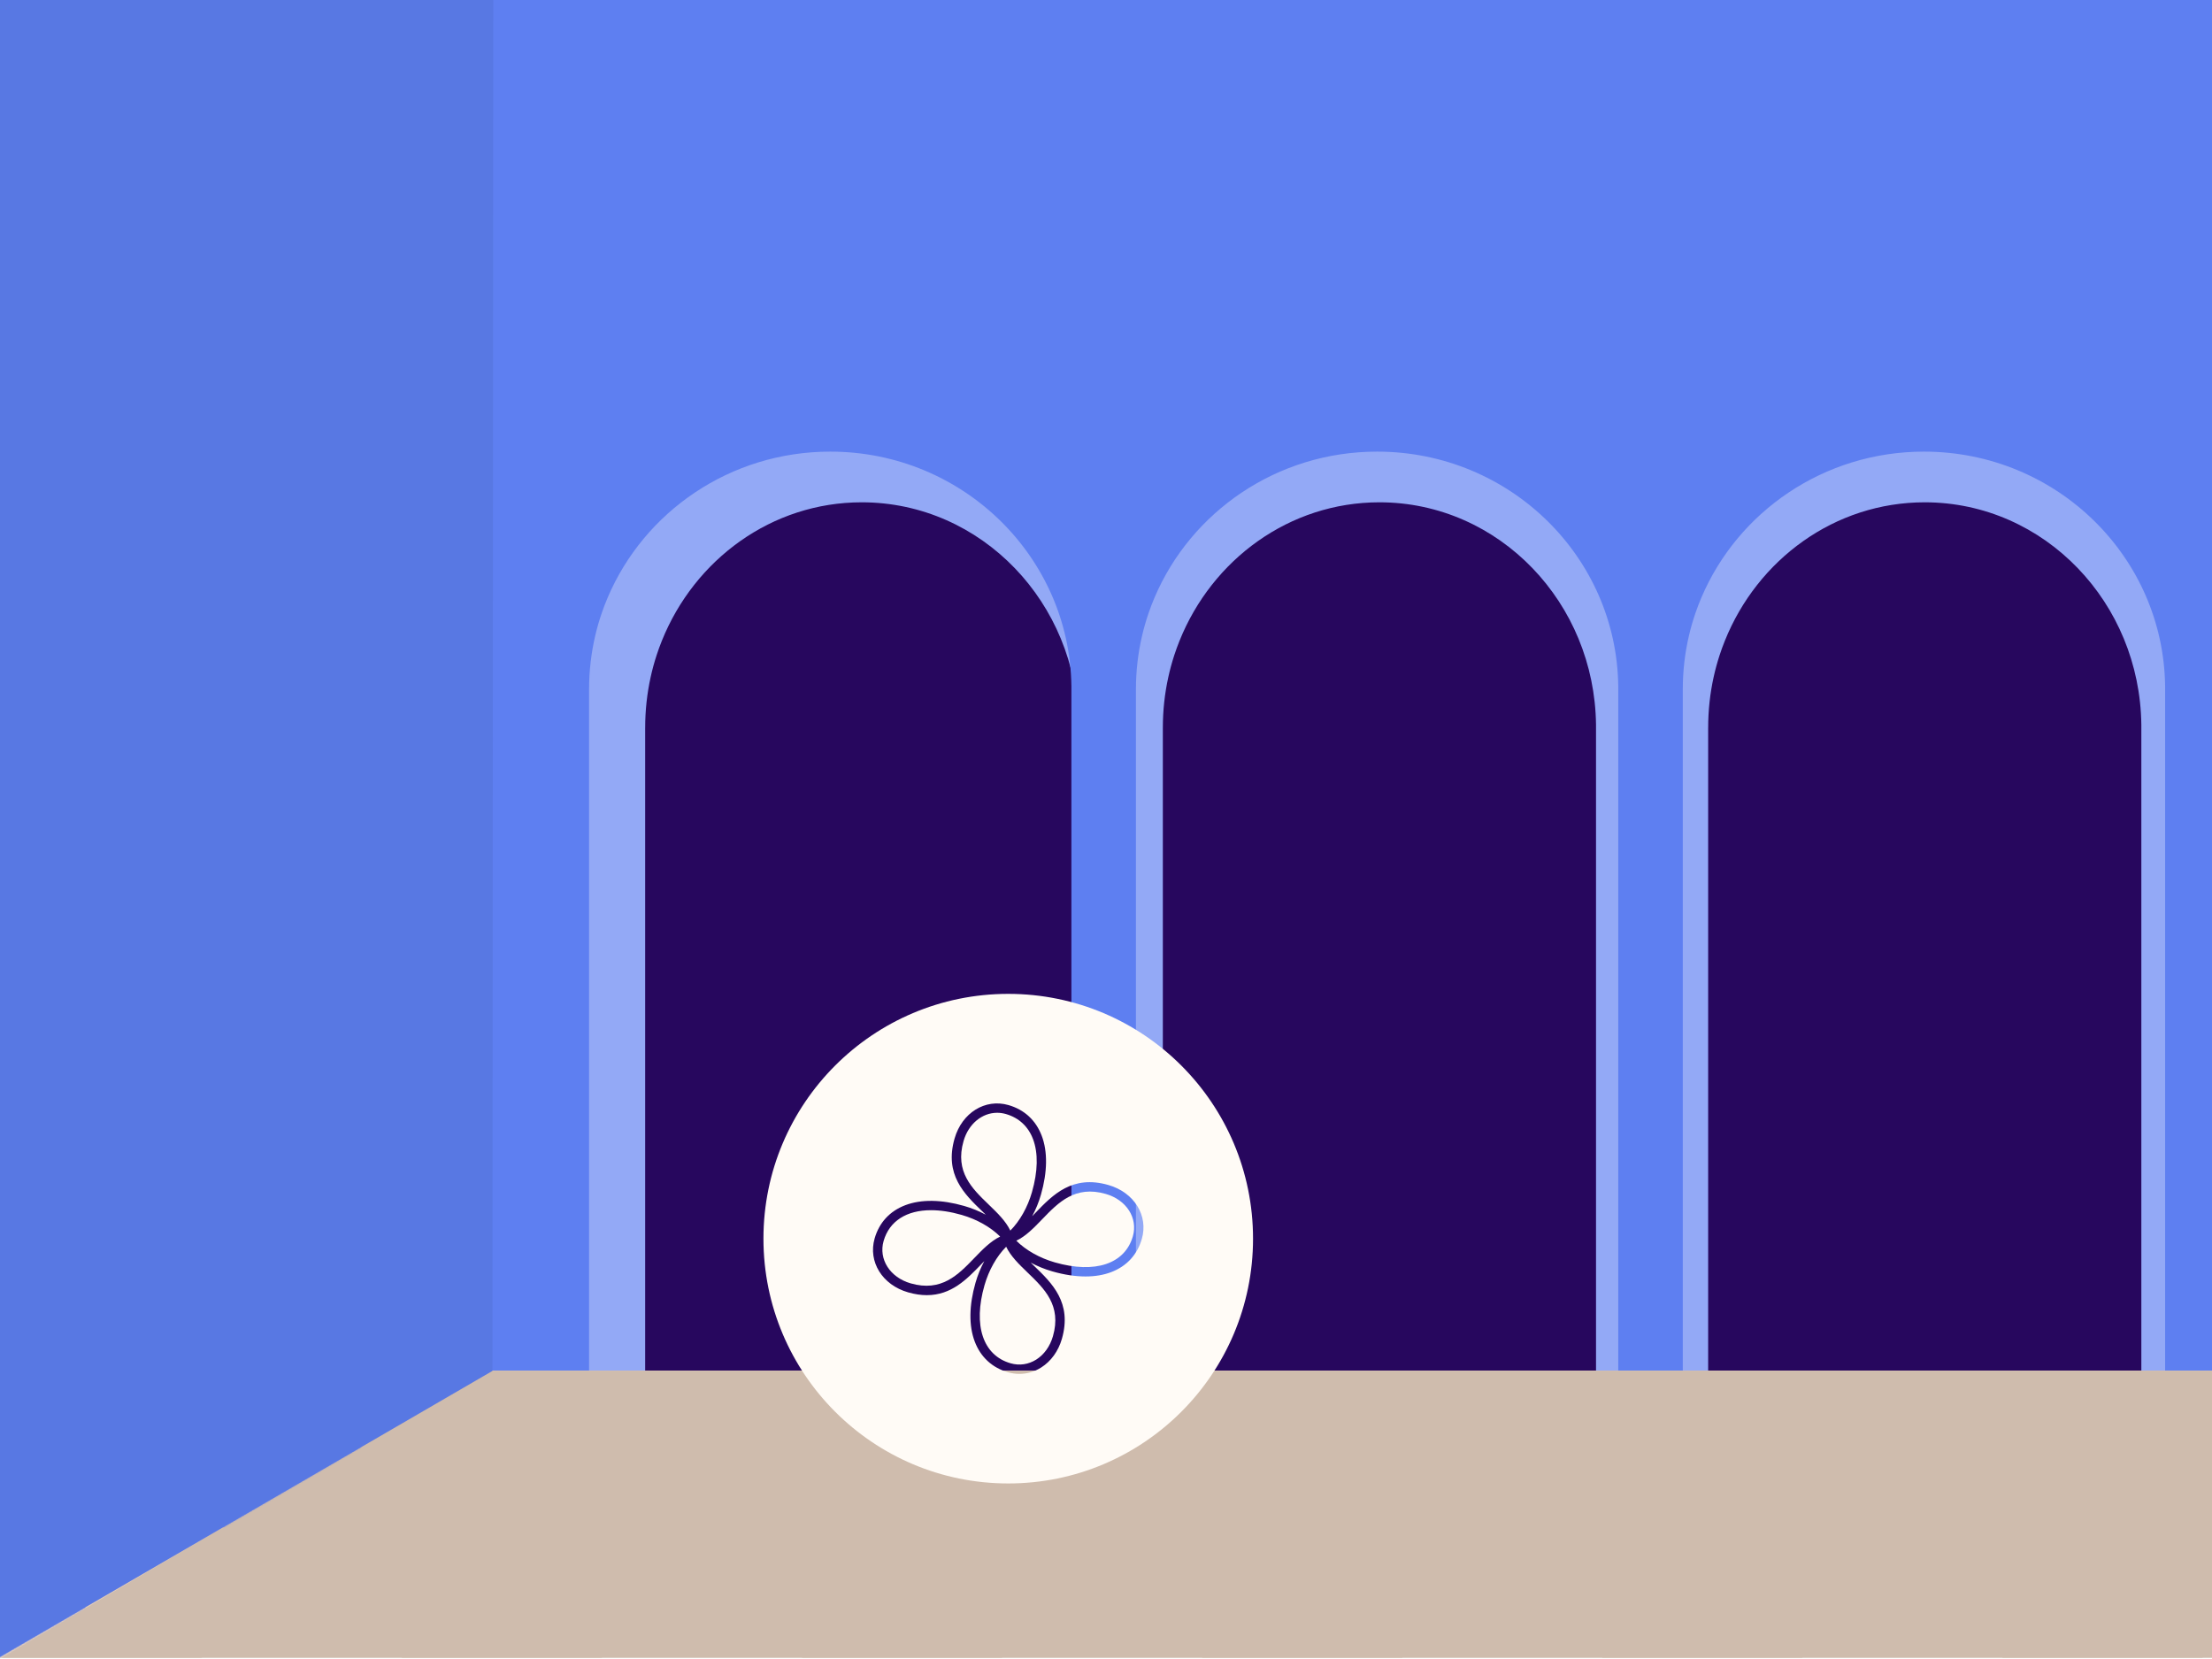 <svg width="1440" height="1080" viewBox="0 0 1440 1080" fill="none" xmlns="http://www.w3.org/2000/svg">
<rect x="0" y="0" width="1440" height="1080" fill="#333333" stroke="none"/>
<g clip-path="url(#clip0_106_26308)">
<rect width="1440" height="1080" fill="white"/>
<rect x="316" width="1534" height="896" fill="#93A9F6"/>
<path d="M420 473.684V896H702V473.684C702 473.048 702 472.422 702 471.787V471.73C701.497 431.993 685.816 396.079 660.715 369.961C635.191 343.416 599.95 327 561.009 327C502.391 327 452.125 364.214 430.858 417.171C429.61 420.272 428.46 423.42 427.418 426.626C425.918 431.244 424.625 435.967 423.574 440.775C421.239 451.359 420.009 462.37 420.009 473.684H420Z" fill="#27075E"/>
<path d="M1434 473.684V896H1716V473.684C1716 473.048 1716 472.422 1716 471.787V471.73C1715.5 431.993 1699.82 396.079 1674.71 369.961C1649.19 343.416 1613.95 327 1575.01 327C1516.39 327 1466.12 364.214 1444.86 417.171C1443.61 420.272 1442.46 423.42 1441.42 426.626C1439.92 431.244 1438.63 435.967 1437.57 440.775C1435.24 451.359 1434.01 462.37 1434.01 473.684H1434Z" fill="#27075E"/>
<path d="M1112 473.684V896H1394V473.684C1394 473.048 1394 472.422 1394 471.787V471.73C1393.5 431.993 1377.82 396.079 1352.71 369.961C1327.19 343.416 1291.95 327 1253.01 327C1194.39 327 1144.12 364.214 1122.86 417.171C1121.61 420.272 1120.46 423.42 1119.42 426.626C1117.92 431.244 1116.63 435.967 1115.57 440.775C1113.24 451.359 1112.01 462.37 1112.01 473.684H1112Z" fill="#27075E"/>
<path d="M757 473.684V896H1039V473.684C1039 473.048 1039 472.422 1039 471.787V471.73C1038.5 431.993 1022.82 396.079 997.715 369.961C972.191 343.416 936.95 327 898.009 327C839.391 327 789.125 364.214 767.858 417.171C766.61 420.272 765.46 423.42 764.418 426.626C762.918 431.244 761.625 435.967 760.574 440.775C758.239 451.359 757.009 462.37 757.009 473.684H757Z" fill="#27075E"/>
<path fill-rule="evenodd" clip-rule="evenodd" d="M1842 0H320V894H383.48V448.675H383.49C383.49 436.745 384.86 425.134 387.46 413.974C388.63 408.904 390.07 403.924 391.74 399.054C392.9 395.673 394.18 392.353 395.57 389.083C419.25 333.241 475.22 294 540.49 294C583.85 294 623.09 311.311 651.51 339.302C679.46 366.842 696.92 404.714 697.48 446.615V446.675V448.675V894H739.48V448.675H739.49C739.49 436.745 740.86 425.134 743.46 413.974C744.63 408.904 746.07 403.924 747.74 399.054C748.9 395.673 750.18 392.353 751.57 389.083C775.25 333.241 831.22 294 896.49 294C939.85 294 979.09 311.311 1007.51 339.302C1035.46 366.842 1052.92 404.714 1053.48 446.615V446.675V448.675V894H1095.48V448.675H1095.49C1095.49 436.745 1096.86 425.134 1099.46 413.974C1100.63 408.904 1102.07 403.924 1103.74 399.054C1104.9 395.673 1106.18 392.353 1107.57 389.083C1131.25 333.241 1187.22 294 1252.49 294C1295.85 294 1335.09 311.311 1363.51 339.302C1391.46 366.842 1408.92 404.714 1409.48 446.615V446.675V448.675V894H1451.48V448.675H1451.49C1451.49 436.745 1452.86 425.134 1455.46 413.974C1456.63 408.904 1458.07 403.924 1459.74 399.054C1460.9 395.673 1462.18 392.353 1463.57 389.083C1487.25 333.241 1543.22 294 1608.49 294C1651.85 294 1691.09 311.311 1719.51 339.302C1747.46 366.842 1764.92 404.714 1765.48 446.615V446.675V448.675V894H1842V0Z" fill="#5E7FF1"/>
<path d="M2158.52 1045.27V1079.24H-1.48L-0.84 1078.86L36.33 1056.94L36.41 1056.89L53.41 1046.87L53.5 1046.82L315.54 892.26L315.57 892.24H1835.34L1835.38 892.26L2158.37 1045.2H2158.38L2158.52 1045.27Z" fill="#E1CCBC"/>
<path d="M754.64 892.26L652.25 1079.24H521.96L664.68 892.26H754.64Z" fill="#E1CCBC"/>
<path d="M934.57 892.26L912.85 1079.24H782.54L844.6 892.26H934.57Z" fill="#E1CCBC"/>
<path d="M1173.44 1079.24H1043.14L1024.53 892.26H1114.49L1173.44 1079.24Z" fill="#E1CCBC"/>
<path d="M1434.03 1079.24H1303.73L1204.45 892.26H1294.42L1434.03 1079.24Z" fill="#E1CCBC"/>
<path d="M1694.62 1079.24H1564.33L1384.38 892.26H1474.34L1694.62 1079.24Z" fill="#E1CCBC"/>
<path d="M394.79 892.26L131.06 1079.24H0.77L1.38 1078.86L48.59 1049.83L53.41 1046.87L53.5 1046.82L304.83 892.26H394.79Z" fill="#E1CCBC"/>
<path d="M574.72 892.26L391.65 1079.24H261.36L484.75 892.26H574.72Z" fill="#E1CCBC"/>
<g style="mix-blend-mode:darken" opacity="0.08">
<path d="M2160.94 1045.32V1079.29H0.94L1.58 1078.91L38.75 1056.99L38.83 1056.94L55.83 1046.92L55.91 1046.87L317.96 892.31L317.99 892.29H1837.76L1837.8 892.31L2160.79 1045.25H2160.8L2160.94 1045.32Z" fill="black"/>
</g>
<path d="M-2.42 1079.62V1080L-1.76 1079.62L314.11 896.219L320.58 892.459L320.79 557.499L321.13 -0.381L320.88 -0.491L318.92 -1.311L-2.16 -0.311L-2.41 1045.55V1051.45L-2.42 1079.62Z" fill="#5E7FF1"/>
<mask id="mask0_106_26308" style="mask-type:luminance" maskUnits="userSpaceOnUse" x="-3" y="-11" width="324" height="1091">
<path d="M-2.42 -9.631V1080L-1.76 1079.62L320.73 892.059V890.949L320.79 553.339L320.88 -9.091V-9.701L320.14 -10.011L318.67 -10.641L119.59 -10.011L-2.42 -9.631Z" fill="white"/>
</mask>
<g mask="url(#mask0_106_26308)">
<path d="M145.31 1087.32H235.08L235.08 -1.051H145.31L145.31 1087.32Z" fill="#5E7FF1"/>
<path d="M-34.22 1087.32H55.55L55.55 -1.051H-34.22L-34.22 1087.32Z" fill="#5E7FF1"/>
</g>
<g style="mix-blend-mode:darken" opacity="0.06">
<path d="M-2.42 1079.62V1080L-1.76 1079.62L314.11 896.219L320.58 892.459L320.79 557.499L321.13 -0.381L320.88 -0.491L318.92 -1.311L-2.16 -0.311L-2.41 1045.55V1051.45L-2.42 1079.62Z" fill="black"/>
</g>
<path d="M719.879 777.255C699.876 771.506 689.027 782.767 678.531 793.652C673.085 799.298 667.888 804.695 661.617 807.706C667.894 813.929 676.8 818.967 686.684 821.809C712.849 829.33 732.318 822.822 737.485 804.828C740.89 792.972 733.32 781.116 719.873 777.255H719.879Z" fill="#FFFBF6"/>
<path d="M606.124 787.831C590.237 787.831 578.975 794.837 575.223 807.883C571.818 819.739 579.388 831.596 592.835 835.457C612.838 841.206 623.687 829.945 634.184 819.06C639.629 813.414 644.826 808.017 651.097 805.006C644.82 798.783 635.914 793.744 626.03 790.903C618.836 788.839 612.152 787.831 606.13 787.831H606.124Z" fill="#FFFBF6"/>
<path d="M640.904 836.692C633.383 862.857 639.891 882.326 657.885 887.493C663.597 889.132 669.522 888.282 674.573 885.089C679.709 881.841 683.577 876.444 685.458 869.881C691.208 849.878 679.946 839.029 669.061 828.533C663.415 823.087 658.018 817.89 655.007 811.619C648.784 817.896 643.746 826.802 640.904 836.686V836.692Z" fill="#FFFBF6"/>
<path d="M656.36 647C568.345 647 497 718.351 497 806.36C497 894.369 568.351 965.72 656.36 965.72C744.369 965.72 815.72 894.369 815.72 806.36C815.72 718.351 744.369 647 656.36 647ZM743.325 806.512C740.356 816.838 733.442 824.33 723.328 828.167C718.404 830.036 712.795 830.971 706.669 830.971C699.997 830.971 692.712 829.86 685.008 827.651C680.055 826.23 675.319 824.281 670.966 821.938C671.725 822.678 672.496 823.419 673.273 824.172C684.887 835.367 698.049 848.055 691.292 871.567C688.997 879.556 684.207 886.186 677.814 890.229C673.456 892.985 668.587 894.394 663.627 894.394C661.156 894.394 658.661 894.041 656.202 893.337C645.876 890.369 638.384 883.454 634.547 873.34C630.638 863.044 630.82 849.797 635.063 835.021C636.484 830.073 638.427 825.338 640.776 820.985C640.035 821.744 639.295 822.508 638.548 823.286C629.466 832.708 619.401 843.143 603.374 843.143C599.64 843.143 595.591 842.579 591.153 841.304C574.379 836.484 565.018 821.398 569.383 806.214C572.351 795.888 579.266 788.396 589.38 784.56C599.676 780.656 612.923 780.832 627.699 785.076C632.653 786.496 637.383 788.445 641.741 790.788C640.983 790.048 640.212 789.307 639.441 788.56C627.827 777.366 614.665 764.678 621.422 741.165C626.242 724.391 641.322 715.036 656.512 719.395C666.838 722.364 674.33 729.278 678.167 739.392C682.076 749.689 681.894 762.935 677.651 777.712C676.23 782.659 674.287 787.395 671.938 791.747C672.678 790.989 673.419 790.224 674.166 789.447C685.36 777.833 698.049 764.671 721.561 771.428C738.335 776.249 747.696 791.335 743.331 806.518L743.325 806.512Z" fill="#FFFBF6"/>
<path d="M671.81 776.03C675.69 762.523 675.926 750.6 672.49 741.542C669.358 733.286 663.25 727.646 654.836 725.23C652.924 724.683 651.012 724.416 649.136 724.416C639.368 724.416 630.504 731.561 627.262 742.841C621.513 762.845 632.775 773.693 643.66 784.19C649.306 789.635 654.703 794.832 657.714 801.103C663.936 794.826 668.975 785.92 671.816 776.037L671.81 776.03Z" fill="#FFFBF6"/>
</g>
<defs>
<clipPath id="clip0_106_26308">
<rect width="1440" height="1080" fill="white"/>
</clipPath>
</defs>
</svg>

